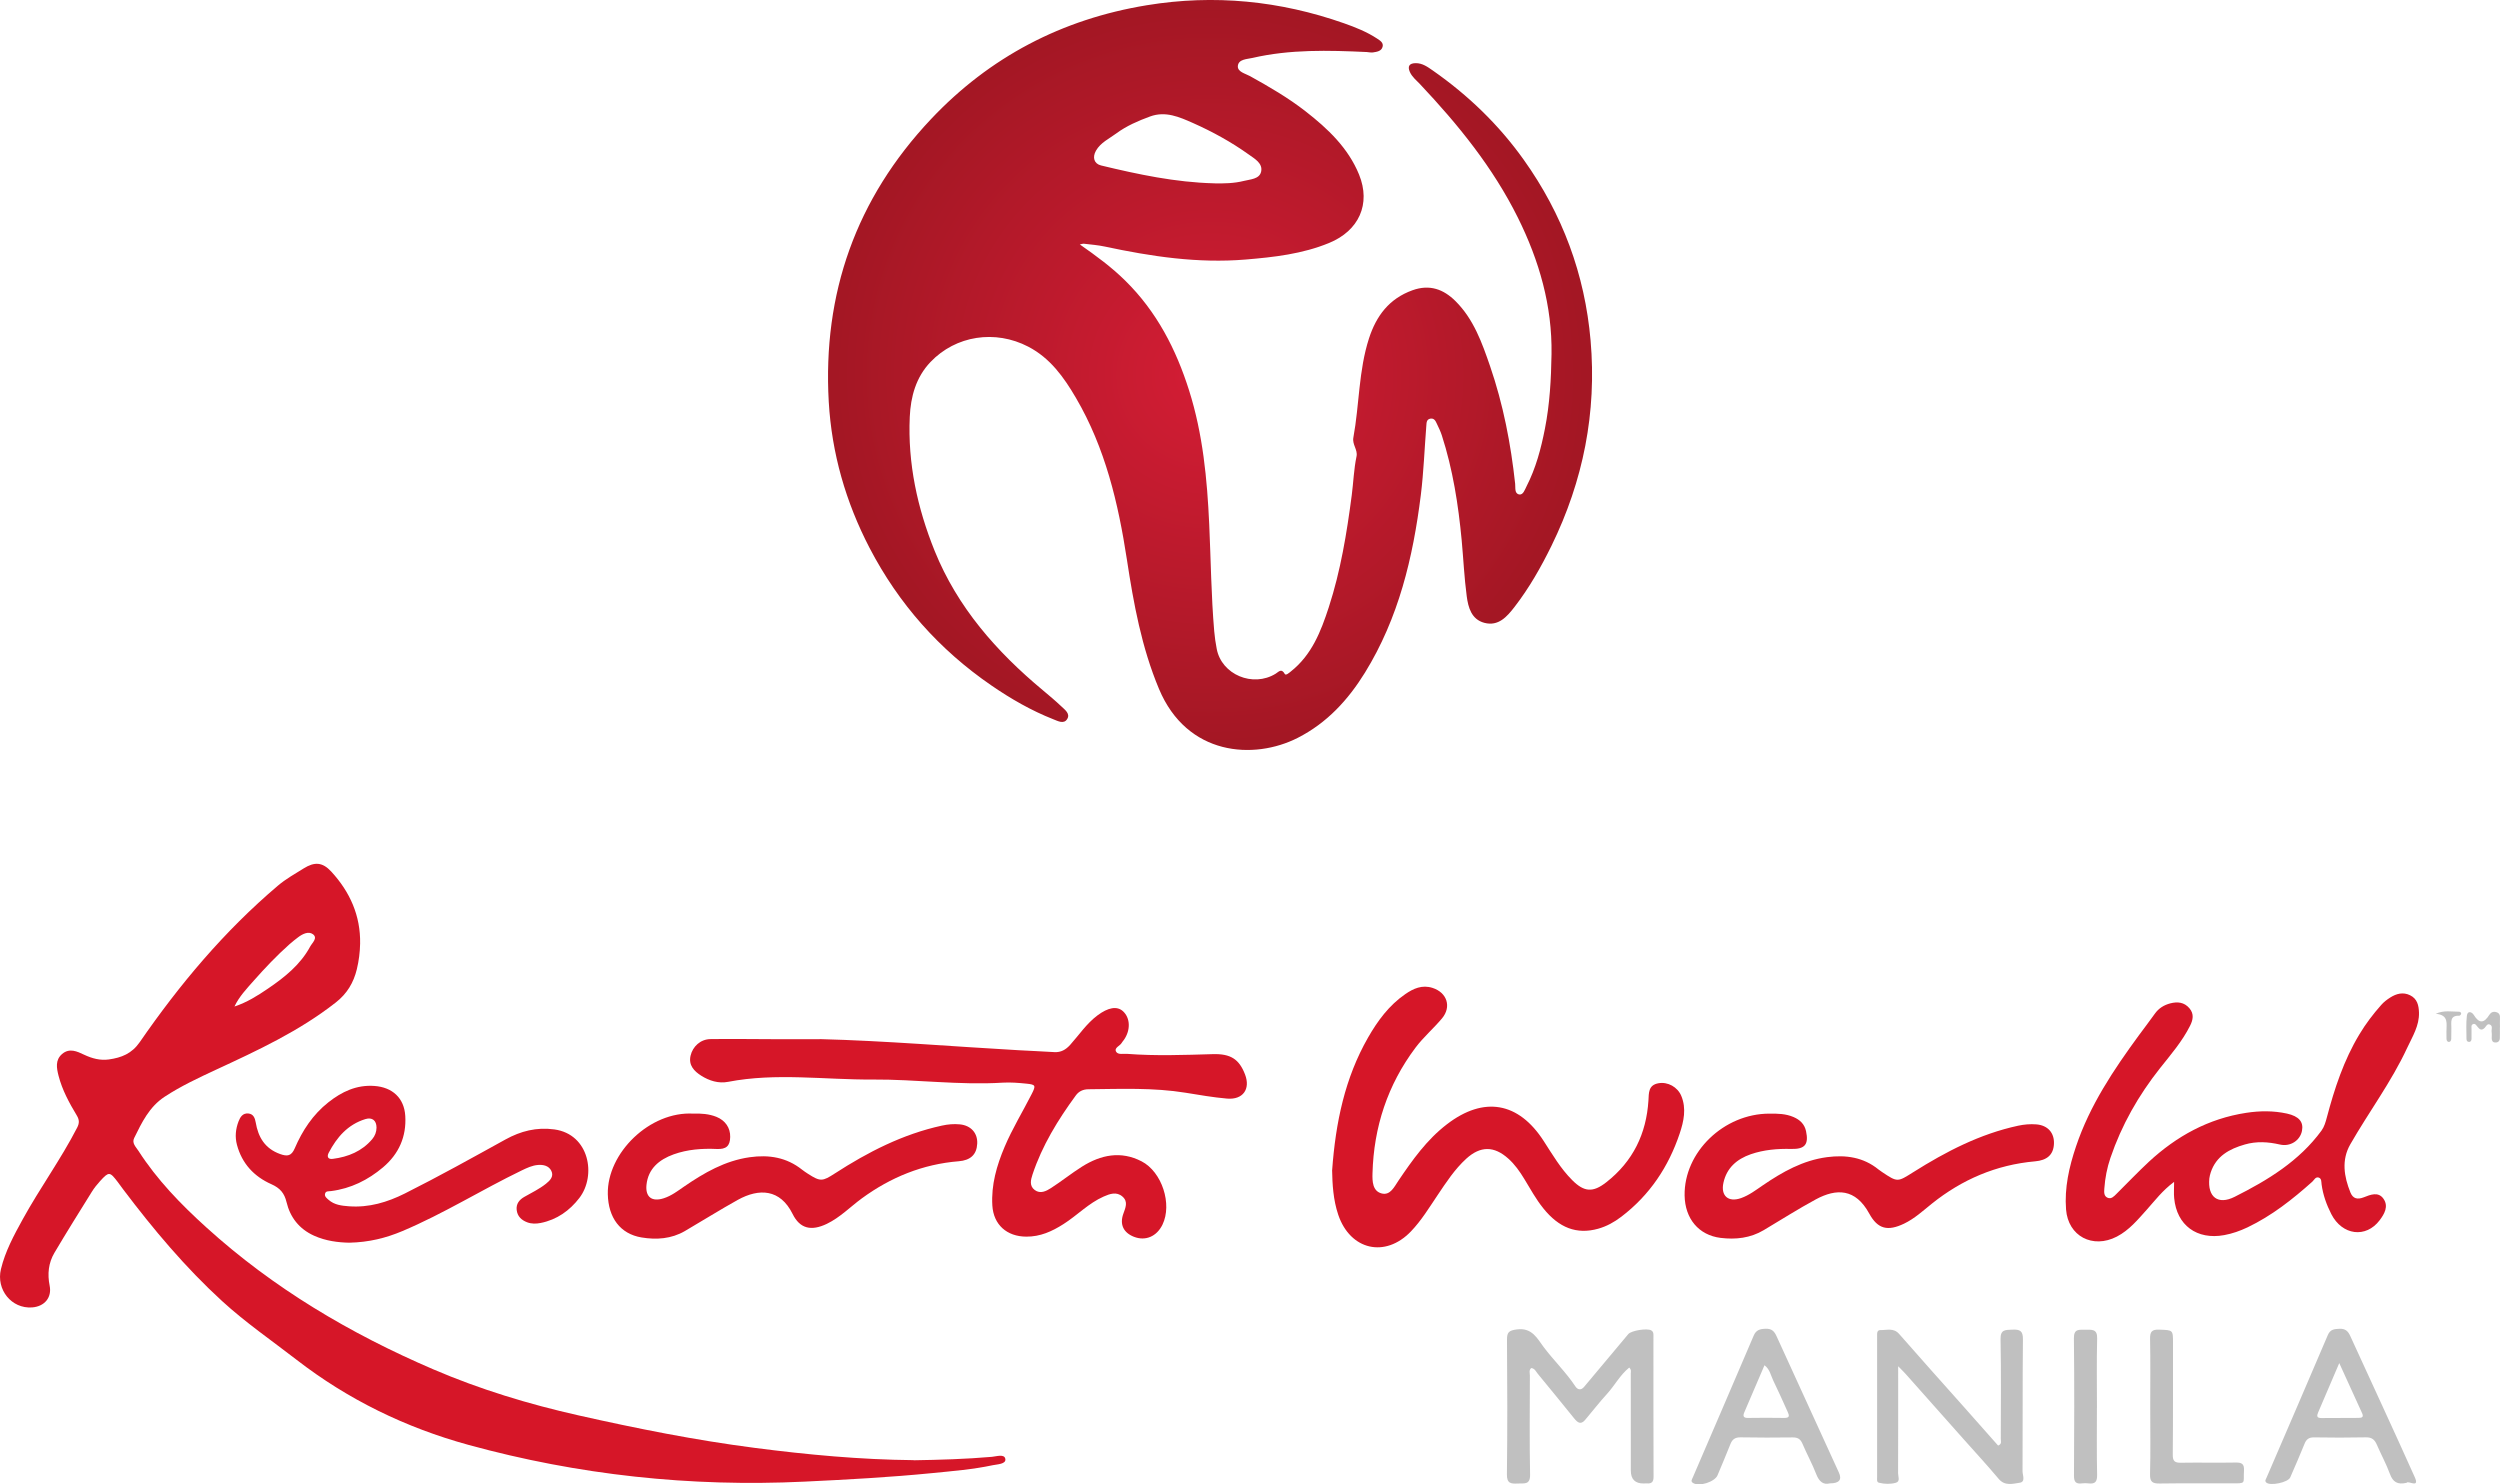 <svg width="64" height="38" viewBox="0 0 64 38" fill="none" xmlns="http://www.w3.org/2000/svg">
<g clip-path="url(#clip0_976_607)">
<path d="M27.644 6.258C28.064 6.551 28.459 6.841 28.809 7.187C29.613 7.979 30.108 8.942 30.441 9.996C30.794 11.112 30.903 12.262 30.956 13.421C30.998 14.334 31.006 15.248 31.084 16.159C31.097 16.31 31.119 16.461 31.148 16.611C31.272 17.27 32.075 17.607 32.658 17.246C32.736 17.197 32.805 17.101 32.89 17.253C32.917 17.299 32.993 17.232 33.043 17.192C33.584 16.765 33.816 16.161 34.017 15.545C34.321 14.61 34.478 13.646 34.605 12.675C34.648 12.345 34.658 12.011 34.727 11.684C34.763 11.514 34.613 11.381 34.646 11.203C34.801 10.359 34.779 9.488 35.047 8.66C35.233 8.089 35.559 7.646 36.161 7.43C36.601 7.272 36.956 7.406 37.26 7.708C37.728 8.173 37.939 8.775 38.146 9.374C38.482 10.352 38.677 11.36 38.788 12.386C38.799 12.484 38.766 12.636 38.892 12.658C38.994 12.676 39.036 12.534 39.079 12.451C39.318 11.985 39.45 11.485 39.55 10.975C39.674 10.345 39.709 9.705 39.719 9.066C39.738 7.832 39.406 6.676 38.857 5.57C38.221 4.29 37.332 3.193 36.354 2.156C36.26 2.056 36.148 1.97 36.091 1.839C36.027 1.692 36.084 1.619 36.239 1.617C36.414 1.614 36.548 1.714 36.681 1.806C37.587 2.439 38.369 3.194 39.007 4.089C40.001 5.482 40.572 7.027 40.719 8.716C40.879 10.555 40.532 12.308 39.718 13.972C39.448 14.522 39.146 15.054 38.77 15.54C38.579 15.786 38.361 16.039 38.001 15.945C37.667 15.857 37.586 15.548 37.548 15.262C37.485 14.787 37.463 14.307 37.419 13.83C37.333 12.919 37.193 12.018 36.91 11.143C36.877 11.042 36.83 10.945 36.784 10.849C36.752 10.781 36.719 10.701 36.619 10.717C36.517 10.735 36.52 10.822 36.514 10.897C36.467 11.489 36.446 12.083 36.373 12.673C36.173 14.274 35.805 15.823 34.942 17.221C34.513 17.915 33.972 18.507 33.224 18.888C32.099 19.462 30.387 19.349 29.67 17.636C29.224 16.571 29.021 15.454 28.849 14.327C28.628 12.882 28.295 11.468 27.543 10.184C27.237 9.661 26.888 9.168 26.322 8.874C25.478 8.436 24.47 8.586 23.82 9.268C23.449 9.657 23.313 10.154 23.29 10.672C23.236 11.862 23.484 13.005 23.928 14.105C24.51 15.544 25.508 16.681 26.698 17.671C26.858 17.805 27.017 17.938 27.168 18.081C27.259 18.168 27.403 18.269 27.322 18.404C27.237 18.548 27.081 18.458 26.964 18.413C26.399 18.19 25.876 17.889 25.379 17.547C24.042 16.629 23.004 15.454 22.262 14.029C21.65 12.852 21.292 11.603 21.216 10.285C21.058 7.516 21.913 5.084 23.837 3.046C25.33 1.464 27.182 0.49 29.359 0.134C31.083 -0.149 32.768 0.019 34.41 0.597C34.702 0.7 34.991 0.815 35.251 0.986C35.325 1.036 35.424 1.09 35.394 1.199C35.363 1.312 35.248 1.326 35.149 1.342C35.097 1.35 35.042 1.335 34.988 1.332C34.008 1.287 33.028 1.26 32.063 1.483C31.922 1.516 31.707 1.512 31.689 1.687C31.674 1.841 31.882 1.883 31.999 1.948C32.493 2.222 32.981 2.505 33.425 2.852C33.995 3.296 34.514 3.788 34.792 4.469C35.099 5.223 34.788 5.907 34.025 6.22C33.34 6.502 32.619 6.583 31.889 6.644C30.665 6.746 29.472 6.566 28.284 6.312C28.11 6.275 27.931 6.261 27.754 6.24C27.718 6.236 27.68 6.251 27.644 6.258ZM31.077 4.694C31.334 4.699 31.591 4.695 31.841 4.632C32.008 4.589 32.242 4.587 32.285 4.394C32.332 4.181 32.121 4.065 31.969 3.956C31.523 3.637 31.042 3.372 30.54 3.149C30.194 2.996 29.839 2.837 29.444 2.981C29.139 3.093 28.839 3.222 28.578 3.415C28.396 3.55 28.176 3.649 28.057 3.857C27.959 4.029 28.008 4.193 28.188 4.236C29.138 4.465 30.093 4.668 31.076 4.693L31.077 4.694Z" fill="url(#paint0_radial_976_607)"/>
<path d="M23.388 37.383C24.057 37.372 24.725 37.353 25.392 37.295C25.509 37.285 25.717 37.212 25.737 37.352C25.756 37.481 25.535 37.485 25.416 37.509C24.907 37.618 24.387 37.659 23.869 37.711C22.778 37.819 21.685 37.878 20.589 37.93C17.67 38.069 14.805 37.761 11.993 36.989C10.383 36.547 8.909 35.829 7.592 34.81C6.952 34.315 6.282 33.854 5.686 33.308C4.742 32.444 3.923 31.467 3.155 30.45C3.104 30.383 3.056 30.313 3.005 30.247C2.81 29.993 2.786 29.991 2.563 30.235C2.486 30.32 2.412 30.411 2.352 30.508C2.029 31.027 1.704 31.546 1.393 32.072C1.24 32.331 1.211 32.616 1.271 32.913C1.332 33.217 1.141 33.446 0.821 33.47C0.297 33.508 -0.103 33.016 0.024 32.49C0.134 32.033 0.356 31.624 0.581 31.215C1.019 30.418 1.558 29.678 1.975 28.868C2.036 28.75 2.032 28.665 1.964 28.553C1.771 28.232 1.591 27.901 1.498 27.536C1.449 27.342 1.41 27.137 1.59 26.982C1.778 26.821 1.975 26.916 2.156 27.002C2.358 27.097 2.566 27.153 2.787 27.122C3.108 27.076 3.372 26.976 3.578 26.678C4.595 25.205 5.741 23.836 7.119 22.669C7.318 22.501 7.551 22.37 7.773 22.232C8.052 22.058 8.254 22.068 8.479 22.311C8.959 22.832 9.232 23.442 9.219 24.156C9.215 24.376 9.187 24.596 9.135 24.812C9.052 25.157 8.884 25.439 8.594 25.665C7.663 26.395 6.596 26.891 5.529 27.385C5.08 27.594 4.632 27.803 4.217 28.075C3.82 28.335 3.631 28.735 3.435 29.133C3.369 29.265 3.481 29.364 3.545 29.463C4.021 30.204 4.63 30.831 5.283 31.422C6.996 32.975 8.961 34.14 11.09 35.054C12.289 35.569 13.535 35.947 14.811 36.234C16.304 36.57 17.804 36.87 19.323 37.066C20.673 37.241 22.026 37.367 23.389 37.38L23.388 37.383ZM6.002 25.767C6.32 25.662 6.594 25.49 6.859 25.309C7.288 25.018 7.692 24.694 7.941 24.231C7.991 24.137 8.143 24.014 8.011 23.916C7.897 23.832 7.743 23.909 7.628 23.997C7.555 24.052 7.482 24.11 7.413 24.171C7.085 24.462 6.784 24.78 6.494 25.108C6.313 25.313 6.122 25.512 6.002 25.767V25.767Z" fill="#D61628"/>
<path d="M20.983 26.601C22.686 26.645 24.383 26.791 26.082 26.886C26.384 26.903 26.687 26.915 26.989 26.934C27.161 26.945 27.285 26.871 27.395 26.75C27.625 26.494 27.814 26.204 28.098 25.992C28.366 25.793 28.593 25.747 28.748 25.887C28.936 26.059 28.948 26.369 28.773 26.62C28.756 26.645 28.732 26.667 28.718 26.694C28.674 26.777 28.515 26.82 28.573 26.924C28.619 27.007 28.759 26.972 28.856 26.979C29.586 27.035 30.317 27.007 31.047 26.986C31.501 26.973 31.721 27.111 31.873 27.506C32.017 27.881 31.819 28.159 31.412 28.124C31.056 28.093 30.703 28.031 30.351 27.974C29.524 27.84 28.692 27.877 27.861 27.885C27.728 27.887 27.619 27.935 27.541 28.043C27.082 28.67 26.679 29.326 26.433 30.065C26.387 30.205 26.347 30.359 26.49 30.465C26.631 30.57 26.782 30.494 26.903 30.416C27.175 30.241 27.428 30.037 27.702 29.864C28.182 29.563 28.693 29.456 29.224 29.73C29.748 30 30.014 30.829 29.759 31.352C29.611 31.655 29.324 31.777 29.029 31.662C28.761 31.557 28.66 31.346 28.756 31.076C28.809 30.924 28.889 30.765 28.735 30.632C28.582 30.499 28.41 30.563 28.253 30.632C27.866 30.803 27.576 31.114 27.224 31.337C26.931 31.524 26.63 31.661 26.271 31.658C25.774 31.655 25.434 31.352 25.404 30.862C25.372 30.334 25.515 29.838 25.72 29.355C25.917 28.89 26.182 28.459 26.41 28.01C26.523 27.788 26.516 27.765 26.273 27.741C26.073 27.721 25.869 27.704 25.669 27.716C24.556 27.785 23.448 27.629 22.338 27.636C21.105 27.644 19.869 27.458 18.64 27.695C18.393 27.743 18.155 27.667 17.95 27.537C17.773 27.424 17.622 27.273 17.678 27.027C17.733 26.79 17.932 26.605 18.185 26.601C18.721 26.593 19.258 26.602 19.794 26.603C20.191 26.604 20.587 26.603 20.983 26.603V26.601Z" fill="#D61628"/>
<path d="M55.657 30.256C55.353 30.482 55.167 30.734 54.959 30.966C54.728 31.223 54.508 31.492 54.191 31.657C53.572 31.977 52.944 31.646 52.891 30.963C52.848 30.407 52.969 29.875 53.146 29.349C53.498 28.3 54.105 27.392 54.754 26.506C54.889 26.32 55.032 26.139 55.164 25.951C55.263 25.811 55.399 25.728 55.56 25.686C55.743 25.639 55.914 25.654 56.048 25.81C56.175 25.958 56.14 26.111 56.066 26.259C55.866 26.659 55.573 26.997 55.297 27.345C54.744 28.043 54.312 28.803 54.027 29.642C53.94 29.896 53.89 30.158 53.871 30.425C53.865 30.514 53.854 30.622 53.958 30.664C54.051 30.702 54.118 30.626 54.178 30.567C54.457 30.291 54.727 30.006 55.014 29.739C55.72 29.087 56.534 28.636 57.506 28.488C57.855 28.435 58.202 28.432 58.548 28.508C58.852 28.576 58.977 28.72 58.93 28.953C58.881 29.196 58.633 29.362 58.366 29.3C58.063 29.23 57.765 29.213 57.467 29.299C57.072 29.412 56.733 29.597 56.595 30.013C56.579 30.064 56.565 30.116 56.559 30.168C56.511 30.642 56.778 30.855 57.208 30.638C58.055 30.213 58.86 29.723 59.43 28.944C59.504 28.841 59.535 28.725 59.567 28.607C59.763 27.868 60 27.144 60.399 26.482C60.56 26.212 60.751 25.961 60.96 25.726C61.025 25.652 61.107 25.589 61.191 25.536C61.348 25.437 61.519 25.39 61.699 25.479C61.883 25.57 61.92 25.738 61.926 25.922C61.936 26.259 61.759 26.535 61.624 26.825C61.221 27.694 60.643 28.465 60.168 29.294C59.938 29.695 60.005 30.118 60.171 30.528C60.235 30.685 60.347 30.715 60.51 30.652C60.681 30.585 60.886 30.497 61.019 30.691C61.151 30.883 61.042 31.075 60.92 31.237C60.568 31.705 59.96 31.626 59.681 31.08C59.559 30.84 59.469 30.59 59.433 30.322C59.424 30.257 59.436 30.169 59.357 30.145C59.276 30.122 59.242 30.209 59.194 30.252C58.687 30.705 58.156 31.124 57.535 31.421C57.344 31.511 57.148 31.581 56.94 31.619C56.241 31.747 55.724 31.367 55.659 30.673C55.647 30.553 55.657 30.431 55.657 30.254V30.256Z" fill="#D61628"/>
<path d="M34.103 29.957C34.192 28.733 34.429 27.598 35.023 26.56C35.268 26.133 35.558 25.737 35.975 25.45C36.182 25.306 36.407 25.205 36.672 25.29C37.044 25.409 37.164 25.772 36.916 26.07C36.7 26.328 36.438 26.552 36.237 26.82C35.521 27.774 35.168 28.856 35.136 30.036C35.13 30.237 35.134 30.496 35.377 30.554C35.594 30.605 35.694 30.381 35.801 30.224C36.158 29.696 36.526 29.176 37.042 28.781C37.989 28.054 38.877 28.214 39.518 29.209C39.742 29.555 39.951 29.914 40.248 30.211C40.555 30.519 40.779 30.534 41.12 30.267C41.807 29.73 42.146 29.022 42.2 28.174C42.212 27.982 42.193 27.777 42.458 27.731C42.695 27.689 42.945 27.826 43.041 28.055C43.176 28.38 43.104 28.707 43 29.018C42.715 29.868 42.234 30.594 41.505 31.149C41.327 31.285 41.13 31.395 40.911 31.456C40.365 31.608 39.911 31.435 39.508 30.932C39.319 30.698 39.177 30.435 39.022 30.181C38.906 29.99 38.779 29.808 38.611 29.659C38.248 29.334 37.899 29.333 37.537 29.662C37.239 29.934 37.022 30.269 36.8 30.599C36.586 30.917 36.387 31.246 36.119 31.525C35.461 32.21 34.567 32.003 34.26 31.101C34.128 30.711 34.109 30.31 34.102 29.956L34.103 29.957Z" fill="#D61628"/>
<path d="M8.942 31.813C8.662 31.808 8.34 31.77 8.038 31.633C7.658 31.461 7.428 31.163 7.335 30.774C7.281 30.546 7.169 30.414 6.948 30.316C6.503 30.119 6.195 29.787 6.067 29.311C6.011 29.104 6.032 28.903 6.107 28.707C6.15 28.596 6.213 28.493 6.356 28.505C6.489 28.517 6.527 28.624 6.546 28.733C6.61 29.11 6.779 29.402 7.17 29.543C7.358 29.611 7.461 29.594 7.546 29.396C7.741 28.942 8.01 28.532 8.407 28.219C8.748 27.95 9.124 27.768 9.581 27.8C10.048 27.832 10.348 28.112 10.375 28.568C10.407 29.096 10.212 29.54 9.805 29.884C9.421 30.208 8.982 30.428 8.472 30.492C8.413 30.5 8.336 30.483 8.32 30.565C8.307 30.634 8.366 30.674 8.411 30.715C8.559 30.846 8.745 30.867 8.933 30.881C9.446 30.919 9.915 30.778 10.367 30.552C11.238 30.115 12.088 29.641 12.941 29.17C13.329 28.956 13.735 28.851 14.191 28.913C15.088 29.036 15.273 30.095 14.831 30.669C14.584 30.99 14.258 31.225 13.841 31.308C13.724 31.331 13.608 31.333 13.496 31.291C13.348 31.235 13.245 31.136 13.227 30.975C13.209 30.819 13.295 30.712 13.423 30.64C13.611 30.533 13.807 30.439 13.977 30.304C14.085 30.218 14.183 30.115 14.114 29.974C14.051 29.844 13.911 29.812 13.774 29.823C13.626 29.834 13.491 29.898 13.358 29.962C12.327 30.46 11.357 31.071 10.298 31.517C9.876 31.694 9.447 31.802 8.941 31.813L8.942 31.813ZM9.639 28.867C9.639 28.688 9.531 28.594 9.353 28.649C8.902 28.788 8.622 29.115 8.415 29.511C8.367 29.601 8.387 29.685 8.52 29.667C8.916 29.616 9.268 29.471 9.529 29.162C9.599 29.08 9.638 28.978 9.639 28.867V28.867Z" fill="#D61628"/>
<path d="M45.296 28.51C45.507 28.506 45.716 28.511 45.914 28.596C46.08 28.667 46.197 28.779 46.235 28.96C46.307 29.299 46.205 29.421 45.855 29.413C45.503 29.404 45.156 29.433 44.821 29.548C44.461 29.673 44.203 29.9 44.12 30.278C44.046 30.614 44.245 30.787 44.572 30.671C44.778 30.598 44.951 30.465 45.13 30.343C45.63 30.002 46.153 29.705 46.773 29.623C47.254 29.56 47.703 29.624 48.09 29.939C48.12 29.963 48.152 29.984 48.184 30.006C48.58 30.271 48.577 30.261 48.983 30.006C49.816 29.481 50.686 29.029 51.665 28.818C51.818 28.785 51.973 28.772 52.129 28.784C52.423 28.807 52.595 29.001 52.581 29.286C52.567 29.567 52.398 29.704 52.1 29.73C51.103 29.818 50.227 30.196 49.455 30.814C49.227 30.997 49.012 31.197 48.743 31.326C48.326 31.525 48.07 31.466 47.853 31.068C47.5 30.421 47.011 30.421 46.487 30.703C46.032 30.949 45.595 31.228 45.151 31.492C44.808 31.696 44.432 31.737 44.048 31.69C43.485 31.62 43.136 31.197 43.126 30.605C43.108 29.496 44.13 28.509 45.297 28.509L45.296 28.51Z" fill="#D61628"/>
<path d="M17.753 28.509C17.947 28.502 18.148 28.515 18.34 28.591C18.568 28.683 18.698 28.873 18.693 29.106C18.689 29.338 18.59 29.425 18.348 29.414C17.972 29.397 17.6 29.424 17.244 29.552C16.873 29.687 16.593 29.918 16.55 30.332C16.518 30.646 16.69 30.774 16.994 30.675C17.189 30.612 17.349 30.489 17.514 30.375C18.026 30.024 18.558 29.715 19.193 29.625C19.686 29.555 20.137 29.629 20.532 29.943C20.58 29.981 20.632 30.015 20.684 30.049C21.004 30.255 21.056 30.244 21.371 30.041C22.218 29.493 23.109 29.035 24.111 28.816C24.265 28.782 24.419 28.768 24.575 28.784C24.856 28.812 25.03 29.008 25.017 29.275C25.004 29.56 24.841 29.704 24.545 29.728C23.622 29.802 22.8 30.139 22.062 30.679C21.765 30.897 21.506 31.167 21.166 31.331C20.77 31.52 20.479 31.458 20.291 31.078C19.973 30.435 19.432 30.416 18.889 30.716C18.43 30.971 17.985 31.251 17.531 31.516C17.186 31.716 16.805 31.742 16.424 31.679C15.877 31.588 15.573 31.174 15.56 30.572C15.536 29.518 16.637 28.442 17.752 28.509H17.753Z" fill="#D61628"/>
<path d="M41.709 35.009C41.47 35.203 41.335 35.471 41.136 35.688C40.941 35.901 40.765 36.131 40.577 36.352C40.464 36.485 40.381 36.412 40.299 36.311C39.99 35.929 39.68 35.548 39.367 35.169C39.321 35.113 39.292 35.032 39.199 35.022C39.135 35.079 39.165 35.151 39.165 35.215C39.163 36.06 39.154 36.906 39.17 37.75C39.176 38.02 39.016 37.969 38.857 37.978C38.685 37.987 38.574 37.98 38.577 37.747C38.591 36.597 38.588 35.447 38.579 34.298C38.578 34.103 38.628 34.06 38.833 34.033C39.223 33.98 39.358 34.273 39.517 34.484C39.776 34.829 40.091 35.13 40.329 35.491C40.386 35.578 40.474 35.601 40.555 35.501C40.652 35.383 40.751 35.267 40.849 35.15C41.127 34.818 41.405 34.484 41.684 34.153C41.763 34.06 42.171 33.997 42.272 34.058C42.337 34.096 42.328 34.16 42.328 34.22C42.328 35.416 42.327 36.611 42.331 37.806C42.332 37.939 42.281 37.986 42.154 37.975C42.132 37.973 42.108 37.976 42.084 37.977C41.861 37.981 41.749 37.871 41.749 37.647C41.749 36.817 41.749 35.987 41.748 35.157C41.748 35.115 41.768 35.067 41.708 35.01L41.709 35.009Z" fill="#C0C0C0"/>
<path d="M48.593 34.975C48.593 35.936 48.595 36.826 48.591 37.716C48.591 37.799 48.652 37.924 48.536 37.958C48.397 37.998 48.242 37.994 48.099 37.957C48.039 37.941 48.054 37.869 48.054 37.816C48.054 36.613 48.054 35.41 48.054 34.208C48.054 34.139 48.045 34.048 48.141 34.05C48.303 34.054 48.476 33.987 48.617 34.148C49.157 34.766 49.706 35.377 50.252 35.991C50.554 36.331 50.855 36.672 51.152 37.007C51.257 36.963 51.219 36.894 51.22 36.84C51.221 35.987 51.231 35.134 51.214 34.282C51.209 34.03 51.34 34.048 51.515 34.039C51.709 34.03 51.789 34.068 51.787 34.284C51.775 35.41 51.784 36.538 51.777 37.664C51.777 37.765 51.86 37.935 51.705 37.958C51.529 37.984 51.326 38.048 51.167 37.86C50.871 37.508 50.559 37.17 50.253 36.826C49.762 36.273 49.272 35.721 48.78 35.168C48.736 35.119 48.688 35.073 48.593 34.976V34.975Z" fill="#C0C0C0"/>
<path d="M61.612 37.959C61.373 38.017 61.256 37.935 61.182 37.733C61.088 37.477 60.955 37.234 60.846 36.982C60.792 36.856 60.719 36.793 60.568 36.796C60.125 36.805 59.681 36.805 59.239 36.797C59.105 36.795 59.042 36.848 58.997 36.959C58.879 37.248 58.755 37.536 58.63 37.822C58.574 37.951 58.117 38.046 58.017 37.953C57.971 37.91 58.005 37.872 58.023 37.83C58.547 36.613 59.073 35.396 59.593 34.176C59.653 34.035 59.752 34.022 59.887 34.017C60.039 34.01 60.108 34.074 60.166 34.2C60.716 35.406 61.278 36.608 61.819 37.818C61.95 38.111 61.647 37.896 61.613 37.958L61.612 37.959ZM59.885 34.895C59.685 35.363 59.516 35.761 59.345 36.157C59.308 36.244 59.303 36.303 59.428 36.302C59.746 36.299 60.064 36.299 60.382 36.298C60.472 36.298 60.514 36.273 60.469 36.176C60.282 35.771 60.098 35.363 59.885 34.895H59.885Z" fill="#C0C0C0"/>
<path d="M46.847 37.974C46.679 38.018 46.572 37.932 46.498 37.744C46.394 37.475 46.253 37.219 46.14 36.953C46.089 36.835 46.016 36.796 45.891 36.798C45.447 36.803 45.004 36.805 44.561 36.796C44.422 36.794 44.348 36.844 44.3 36.966C44.194 37.234 44.08 37.5 43.969 37.767C43.898 37.938 43.495 38.065 43.341 37.964C43.275 37.922 43.313 37.875 43.334 37.826C43.855 36.615 44.377 35.406 44.894 34.193C44.956 34.047 45.054 34.02 45.203 34.016C45.358 34.011 45.423 34.083 45.479 34.205C46.009 35.369 46.542 36.532 47.075 37.696C47.16 37.881 47.084 37.974 46.848 37.974L46.847 37.974ZM45.171 34.95C44.995 35.361 44.824 35.758 44.654 36.156C44.615 36.246 44.627 36.301 44.745 36.299C45.056 36.296 45.367 36.292 45.678 36.299C45.826 36.301 45.804 36.232 45.765 36.145C45.642 35.874 45.523 35.602 45.392 35.335C45.331 35.209 45.311 35.057 45.171 34.95Z" fill="#C0C0C0"/>
<path d="M55.046 36.007C55.046 35.428 55.053 34.85 55.042 34.272C55.039 34.092 55.087 34.032 55.276 34.039C55.63 34.052 55.629 34.041 55.629 34.388C55.627 35.339 55.632 36.29 55.623 37.241C55.621 37.406 55.674 37.449 55.834 37.446C56.3 37.438 56.766 37.45 57.232 37.441C57.391 37.438 57.455 37.477 57.446 37.644C57.425 37.99 57.519 37.974 57.111 37.974C56.505 37.976 55.899 37.969 55.293 37.978C55.108 37.981 55.036 37.941 55.041 37.741C55.056 37.163 55.046 36.585 55.046 36.006V36.007Z" fill="#C0C0C0"/>
<path d="M53.681 36.042C53.681 36.613 53.674 37.183 53.686 37.754C53.689 37.924 53.642 37.996 53.467 37.975C53.413 37.968 53.357 37.967 53.304 37.974C53.141 37.996 53.092 37.936 53.094 37.772C53.101 36.601 53.105 35.43 53.092 34.258C53.089 34.006 53.235 34.044 53.389 34.042C53.549 34.041 53.694 34.017 53.687 34.263C53.672 34.856 53.682 35.449 53.682 36.043H53.681L53.681 36.042Z" fill="#C0C0C0"/>
<path d="M63.997 26.303C63.997 26.394 63.999 26.486 63.996 26.577C63.994 26.65 63.951 26.691 63.879 26.688C63.813 26.686 63.787 26.64 63.788 26.578C63.788 26.525 63.794 26.471 63.786 26.419C63.776 26.355 63.822 26.269 63.746 26.231C63.672 26.192 63.645 26.277 63.605 26.316C63.519 26.399 63.47 26.341 63.417 26.277C63.389 26.242 63.362 26.194 63.307 26.219C63.255 26.243 63.272 26.297 63.271 26.341C63.27 26.425 63.273 26.509 63.271 26.593C63.27 26.632 63.258 26.671 63.209 26.673C63.16 26.674 63.142 26.637 63.142 26.596C63.142 26.398 63.128 26.199 63.152 26.003C63.169 25.863 63.281 25.905 63.329 25.982C63.472 26.215 63.595 26.192 63.728 25.978C63.767 25.916 63.83 25.886 63.909 25.912C63.993 25.938 64.003 26 63.999 26.074C63.995 26.15 63.999 26.227 63.999 26.302H63.997L63.997 26.303Z" fill="#C0C0C0"/>
<path d="M62.355 25.953C62.565 25.856 62.761 25.9 62.953 25.9C62.979 25.9 63.015 25.923 63.003 25.961C62.997 25.979 62.972 26.002 62.957 26.002C62.706 25.995 62.757 26.172 62.755 26.317C62.754 26.408 62.755 26.498 62.752 26.59C62.751 26.629 62.737 26.672 62.692 26.673C62.647 26.674 62.632 26.631 62.63 26.593C62.628 26.532 62.63 26.471 62.629 26.411C62.625 26.218 62.702 25.982 62.355 25.953V25.953Z" fill="#C0C0C0"/>
</g>
<defs>
<radialGradient id="paint0_radial_976_607" cx="0" cy="0" r="1" gradientUnits="userSpaceOnUse" gradientTransform="translate(30.977 9.6) rotate(90) scale(9.4 9.576)">
<stop stop-color="#D41D35"/>
<stop offset="1" stop-color="#A41724"/>
</radialGradient>
<clipPath id="clip0_976_607">
<rect width="64" height="38" fill="white"/>
</clipPath>
</defs>
</svg>
